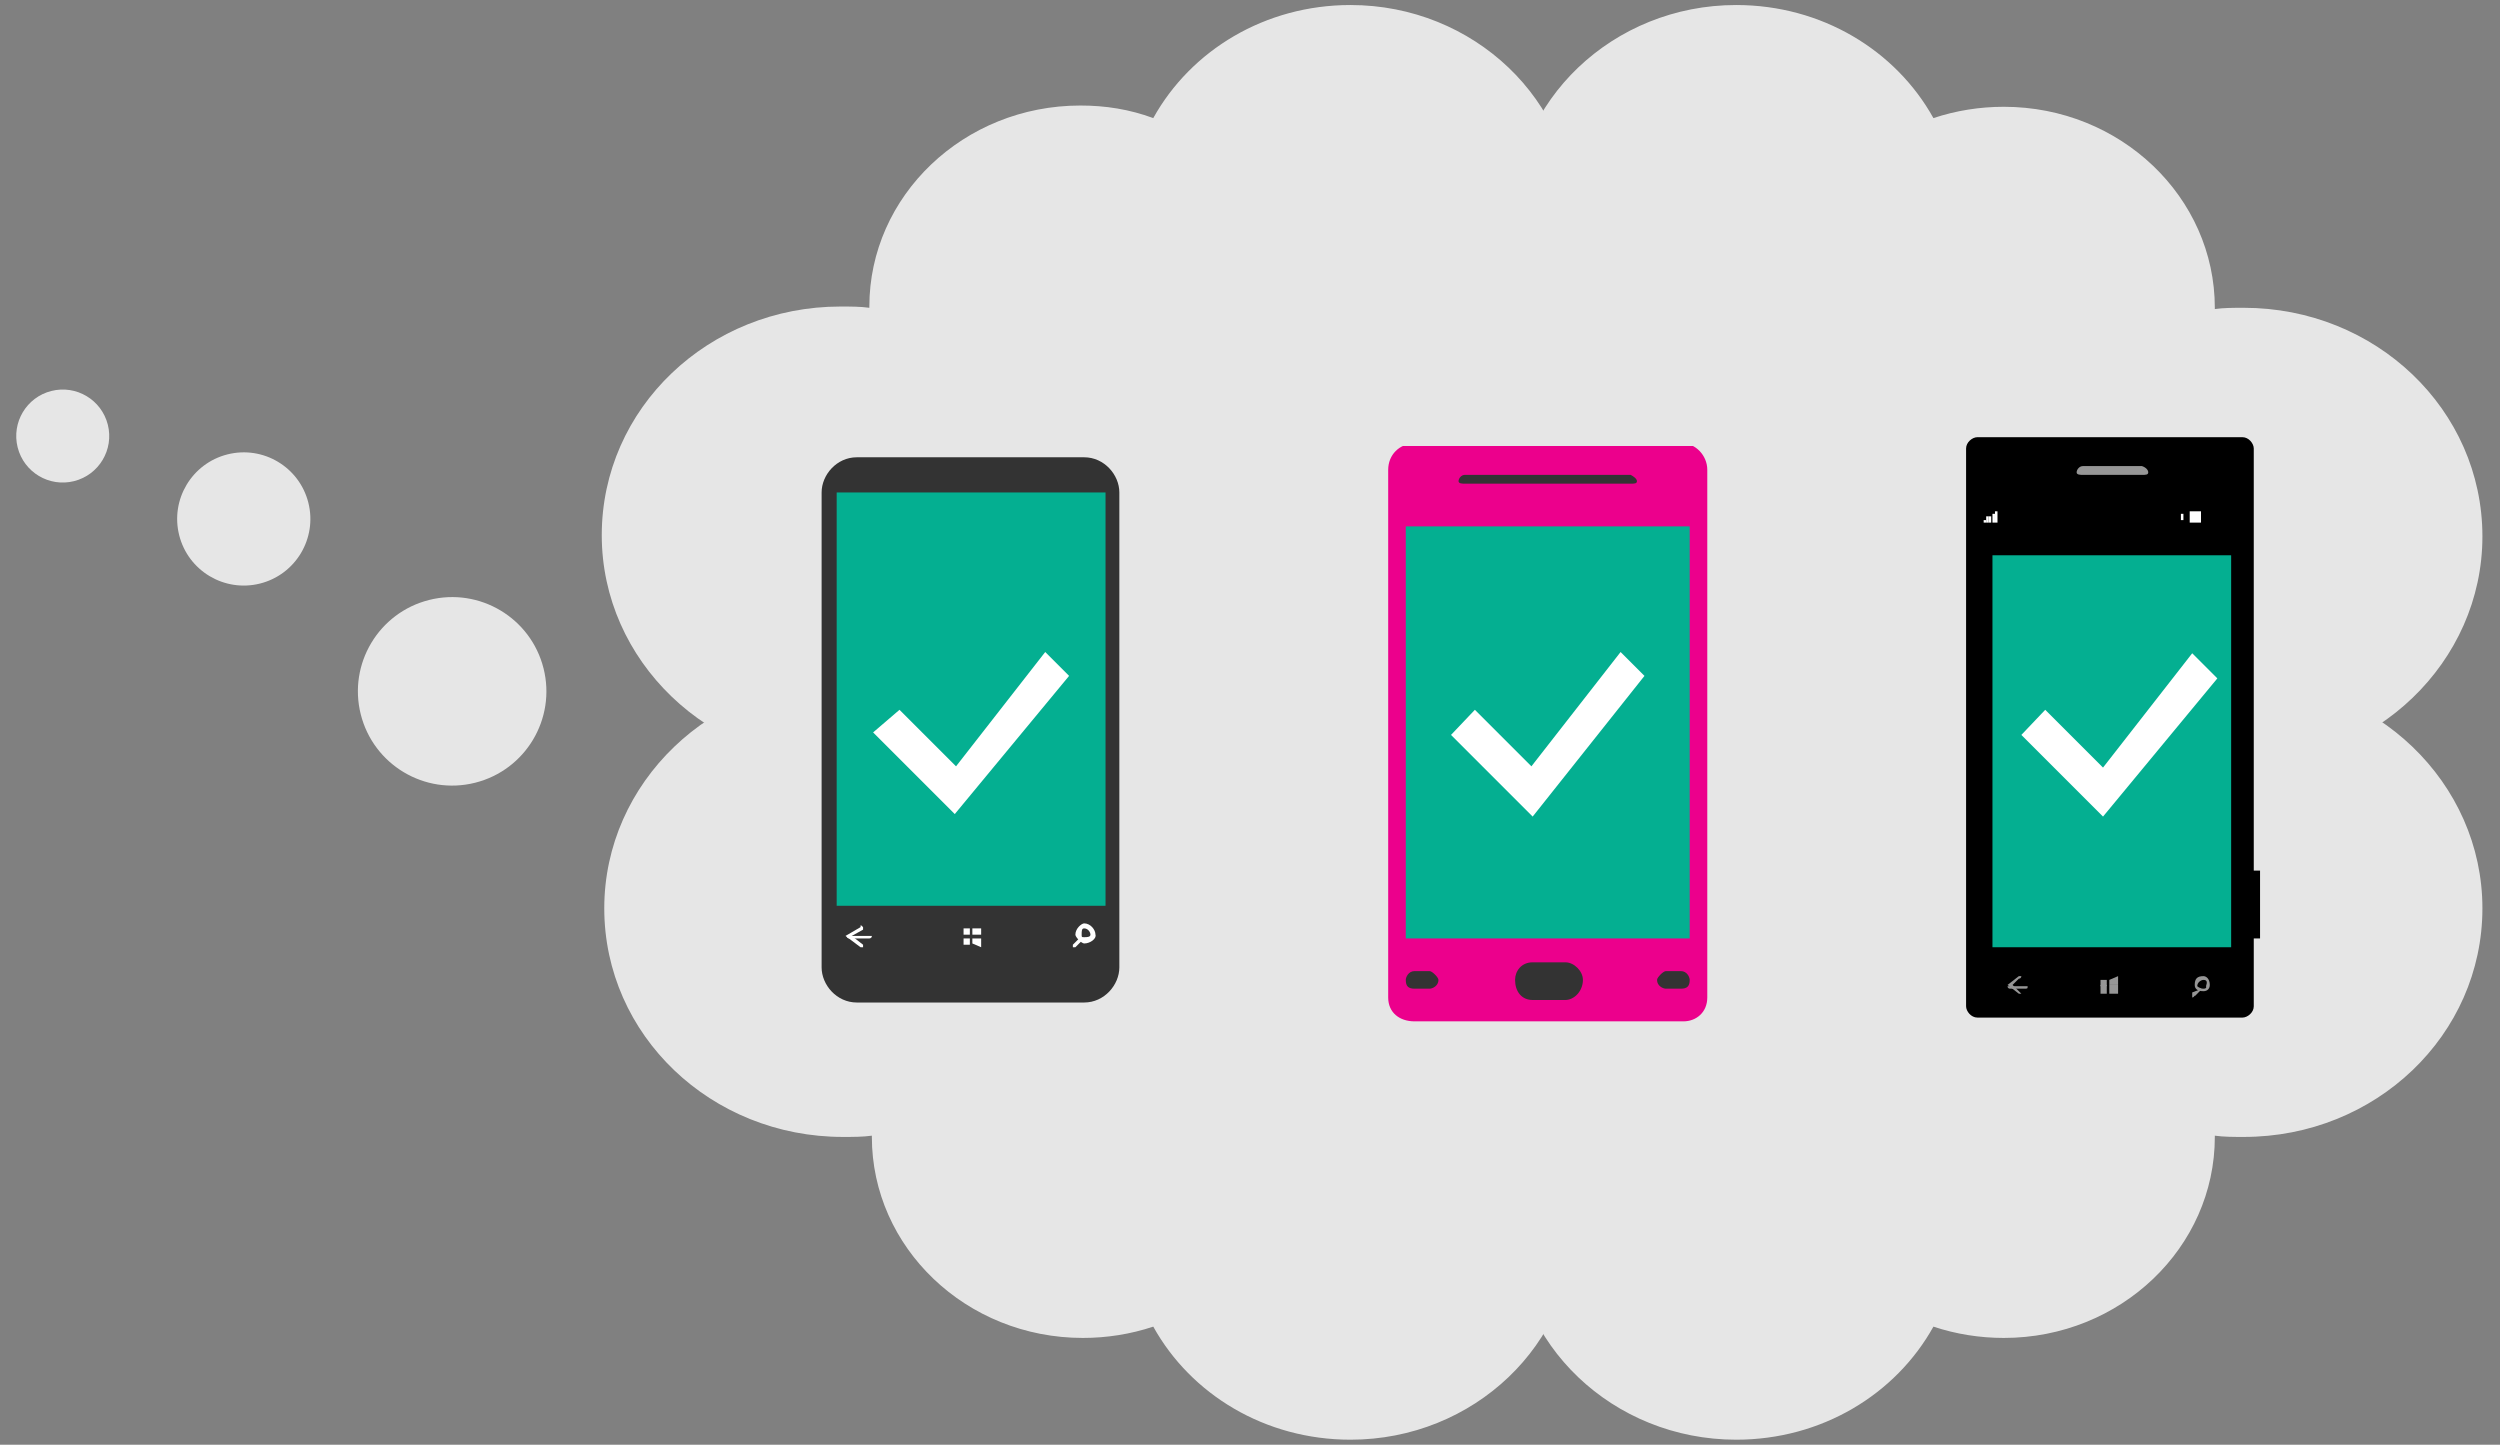 <?xml version="1.0" encoding="utf-8"?>
<!-- Generator: Adobe Illustrator 19.2.1, SVG Export Plug-In . SVG Version: 6.00 Build 0)  -->
<svg version="1.1" xmlns="http://www.w3.org/2000/svg" xmlns:xlink="http://www.w3.org/1999/xlink" x="0px" y="0px"
	 viewBox="0 0 199 115" enable-background="new 0 0 199 115" xml:space="preserve">
<rect x="0" y="0" width="199" height="115" fill="#808080" stroke="none"/>
<g id="desktop_management">
</g>
<g id="corporate_mobile">
	<g>
		<g>
			<ellipse transform="matrix(0.97 -0.244 0.244 0.97 -12.349 10.465)" fill="#E6E6E6" cx="36" cy="55" rx="7.5" ry="7.5"/>
			
				<ellipse transform="matrix(0.97 -0.244 0.244 0.97 -9.491 5.982)" fill="#E6E6E6" cx="19.4" cy="41.3" rx="5.3" ry="5.3"/>
			<ellipse transform="matrix(0.97 -0.244 0.244 0.97 -8.323 2.27)" fill="#E6E6E6" cx="5" cy="34.7" rx="3.7" ry="3.7"/>
		</g>
		<g>
			<path fill="#E6E6E6" d="M102.9,30.4c2-7.5,9-13,17.4-13c0,0,0.1,0,0.1,0v0c0-9.4,8-17,17.8-17c6.8,0,12.7,3.6,15.7,9
				c1.8-0.6,3.7-0.9,5.6-0.9c9.3,0,16.8,7.2,16.8,16c0,0.1,0,0.1,0,0.1c0.7-0.1,1.5-0.1,2.3-0.1c10.5,0,19,8.1,19,18.2
				c0,10-8.5,18.2-19,18.2l-69.7,0l0,0c-9.1,0-16.5-7-16.5-15.7C92.5,38.4,96.8,32.7,102.9,30.4"/>
			<path fill="#E6E6E6" d="M102.9,84.6c2,7.5,9,13,17.4,13c0,0,0.1,0,0.1,0v0c0,9.4,8,17,17.8,17c6.8,0,12.7-3.6,15.7-9
				c1.8,0.6,3.7,0.9,5.6,0.9c9.3,0,16.8-7.2,16.8-16c0-0.1,0-0.1,0-0.1c0.7,0.1,1.5,0.1,2.3,0.1c10.5,0,19-8.1,19-18.2
				c0-10-8.5-18.2-19-18.2l-69.7,0l0,0c-9.1,0-16.5,7-16.5,15.7C92.5,76.6,96.8,82.3,102.9,84.6"/>
			<path fill="#E6E6E6" d="M142.8,30.4c-2-7.5-9-13-17.4-13c0,0-0.1,0-0.1,0v0c0-9.4-8-17-17.8-17c-6.8,0-12.7,3.6-15.7,9
				C89.9,8.7,88,8.4,86,8.4c-9.3,0-16.8,7.2-16.8,16c0,0.1,0,0.1,0,0.1c-0.7-0.1-1.5-0.1-2.3-0.1c-10.5,0-19,8.1-19,18.2
				c0,10,8.5,18.2,19,18.2l69.7,0l0,0c9.1,0,16.5-7,16.5-15.7C153.2,38.4,148.9,32.7,142.8,30.4"/>
			<path fill="#E6E6E6" d="M142.8,84.6c-2,7.5-9,13-17.4,13c0,0-0.1,0-0.1,0v0c0,9.4-8,17-17.8,17c-6.8,0-12.7-3.6-15.7-9
				c-1.8,0.6-3.7,0.9-5.6,0.9c-9.3,0-16.8-7.2-16.8-16c0-0.1,0-0.1,0-0.1c-0.7,0.1-1.5,0.1-2.3,0.1c-10.5,0-19-8.1-19-18.2
				c0-10,8.5-18.2,19-18.2l69.7,0l0,0c9.1,0,16.5,7,16.5,15.7C153.2,76.6,148.9,82.3,142.8,84.6"/>
		</g>
		<g>
			<g>
				<defs>
					<rect id="SVGID_43_" x="64.9" y="34.5" width="26.8" height="47.2"/>
				</defs>
				<clipPath id="SVGID_2_">
					<use xlink:href="#SVGID_43_"  overflow="visible"/>
				</clipPath>
				
					<rect x="64.2" y="35" opacity="0" clip-path="url(#SVGID_2_)" fill="none" stroke="#FFFFFF" stroke-width="0.235" stroke-linecap="round" stroke-linejoin="round" stroke-miterlimit="10" width="26.1" height="46"/>
				<path clip-path="url(#SVGID_2_)" fill="#333333" d="M89.1,77c0,1.4-1.2,2.8-2.8,2.8H68.2c-1.6,0-2.8-1.4-2.8-2.8V39.2
					c0-1.4,1.2-2.8,2.8-2.8h18.1c1.6,0,2.8,1.4,2.8,2.8V77z"/>
				<rect x="66.6" y="39.2" clip-path="url(#SVGID_2_)" fill="#04AF91" width="21.4" height="32.9"/>
				
					<rect x="66.6" y="39.2" opacity="0" clip-path="url(#SVGID_2_)" fill="none" stroke="#FFFFFF" stroke-width="0.235" stroke-linecap="round" stroke-linejoin="round" stroke-miterlimit="10" width="21.4" height="32.9"/>
				<path clip-path="url(#SVGID_2_)" fill="#FFFFFF" d="M68.5,75.4L68.5,75.4l-1.2-0.9l1.2-0.7c0-0.2,0-0.2,0.2,0v0.2l-0.9,0.5
					l0.9,0.7v0.2H68.5z"/>
				<path clip-path="url(#SVGID_2_)" fill="#FFFFFF" d="M69.2,74.7h-1.6c0,0-0.2,0-0.2-0.2h0.2h1.6h0.2
					C69.4,74.7,69.2,74.7,69.2,74.7"/>
				<path clip-path="url(#SVGID_2_)" fill="#FFFFFF" d="M86.3,73.9c-0.2,0-0.2,0.2-0.2,0.5c0,0.2,0,0.2,0.2,0.2c0.2,0,0.5,0,0.5-0.2
					C86.8,74.2,86.6,73.9,86.3,73.9 M86.3,75.1c-0.2,0-0.7-0.5-0.7-0.7c0-0.5,0.5-0.9,0.7-0.9c0.5,0,0.9,0.5,0.9,0.9
					C87.3,74.7,86.8,75.1,86.3,75.1"/>
				<path clip-path="url(#SVGID_2_)" fill="#FFFFFF" d="M85.4,75.4L85.4,75.4v-0.2l0.5-0.5h0.2c0.2,0,0.2,0.2,0,0.2l-0.5,0.5H85.4z"
					/>
				<rect x="76.7" y="73.9" clip-path="url(#SVGID_2_)" fill="#FFFFFF" width="0.5" height="0.5"/>
				
					<rect x="76.7" y="73.9" opacity="0" clip-path="url(#SVGID_2_)" fill="none" stroke="#FFFFFF" stroke-width="0.235" stroke-linecap="round" stroke-linejoin="round" stroke-miterlimit="10" width="0.5" height="0.5"/>
				<rect x="76.7" y="74.7" clip-path="url(#SVGID_2_)" fill="#FFFFFF" width="0.5" height="0.5"/>
				
					<rect x="76.7" y="74.7" opacity="0" clip-path="url(#SVGID_2_)" fill="none" stroke="#FFFFFF" stroke-width="0.235" stroke-linecap="round" stroke-linejoin="round" stroke-miterlimit="10" width="0.5" height="0.5"/>
				<polygon clip-path="url(#SVGID_2_)" fill="#FFFFFF" points="77.4,75.1 78.1,75.4 78.1,74.7 77.4,74.7 				"/>
				
					<polygon opacity="0" clip-path="url(#SVGID_2_)" fill="none" stroke="#FFFFFF" stroke-width="0.235" stroke-linecap="round" stroke-linejoin="round" stroke-miterlimit="10" points="
					77.4,75.1 78.1,75.4 78.1,74.7 77.4,74.7 				"/>
				<rect x="77.4" y="73.9" clip-path="url(#SVGID_2_)" fill="#FFFFFF" width="0.7" height="0.5"/>
				
					<rect x="77.4" y="73.9" opacity="0" clip-path="url(#SVGID_2_)" fill="none" stroke="#FFFFFF" stroke-width="0.235" stroke-linecap="round" stroke-linejoin="round" stroke-miterlimit="10" width="0.7" height="0.5"/>
			</g>
			<g>
				<defs>
					<rect id="SVGID_45_" x="110.5" y="35.5" width="26.1" height="47.2"/>
				</defs>
				<clipPath id="SVGID_4_">
					<use xlink:href="#SVGID_45_"  overflow="visible"/>
				</clipPath>
				<path clip-path="url(#SVGID_4_)" fill="#EC008C" d="M135.9,79.4c0,1.2-0.9,1.9-1.9,1.9h-21.4c-1.2,0-2.1-0.7-2.1-1.9v-42
					c0-1.2,0.9-2.1,2.1-2.1H134c0.9,0,1.9,0.9,1.9,2.1V79.4z"/>
				<rect x="111.9" y="41.9" clip-path="url(#SVGID_4_)" fill="#04AF91" width="22.6" height="32.8"/>
				
					<rect x="111.9" y="41.9" opacity="0" clip-path="url(#SVGID_4_)" fill="none" stroke="#FFFFFF" stroke-width="0.235" stroke-linecap="round" stroke-linejoin="round" stroke-miterlimit="10" width="22.6" height="32.8"/>
				<path clip-path="url(#SVGID_4_)" fill="#333333" d="M130.3,38.3c0,0.2-0.2,0.2-0.5,0.2h-13.2c-0.2,0-0.5,0-0.5-0.2
					c0-0.2,0.2-0.5,0.5-0.5h13.2C130,37.9,130.3,38.1,130.3,38.3"/>
				<path clip-path="url(#SVGID_4_)" fill="#333333" d="M114.5,78c0,0.5-0.5,0.7-0.7,0.7h-1.2c-0.5,0-0.7-0.2-0.7-0.7
					c0-0.2,0.2-0.7,0.7-0.7h1.2C114,77.3,114.5,77.8,114.5,78"/>
				<path clip-path="url(#SVGID_4_)" fill="#333333" d="M134.5,78c0,0.5-0.2,0.7-0.7,0.7h-1.2c-0.2,0-0.7-0.2-0.7-0.7
					c0-0.2,0.5-0.7,0.7-0.7h1.2C134.3,77.3,134.5,77.8,134.5,78"/>
				<path clip-path="url(#SVGID_4_)" fill="#333333" d="M126,78c0,0.9-0.7,1.6-1.4,1.6H122c-0.9,0-1.4-0.7-1.4-1.6
					c0-0.7,0.5-1.4,1.4-1.4h2.6C125.3,76.6,126,77.3,126,78"/>
			</g>
			<g>
				<defs>
					<rect id="SVGID_47_" x="155.9" y="34.5" width="25.5" height="47.2"/>
				</defs>
				<clipPath id="SVGID_6_">
					<use xlink:href="#SVGID_47_"  overflow="visible"/>
				</clipPath>
				<path clip-path="url(#SVGID_6_)" d="M179.4,80.1c0,0.5-0.5,0.9-0.9,0.9h-21.1c-0.5,0-0.9-0.5-0.9-0.9V35.7
					c0-0.5,0.5-0.9,0.9-0.9h21.1c0.5,0,0.9,0.5,0.9,0.9V80.1z"/>
				
					<rect x="158.6" y="44.2" opacity="0" clip-path="url(#SVGID_6_)" fill="none" stroke="#FFFFFF" stroke-width="0.234" stroke-linecap="round" stroke-linejoin="round" stroke-miterlimit="10" width="19" height="9.1"/>
				
					<rect x="158.6" y="53.8" opacity="0" clip-path="url(#SVGID_6_)" fill="none" stroke="#FFFFFF" stroke-width="0.234" stroke-linecap="round" stroke-linejoin="round" stroke-miterlimit="10" width="4.2" height="4.2"/>
				
					<rect x="163.3" y="53.8" opacity="0" clip-path="url(#SVGID_6_)" fill="none" stroke="#FFFFFF" stroke-width="0.234" stroke-linecap="round" stroke-linejoin="round" stroke-miterlimit="10" width="4.5" height="4.2"/>
				
					<rect x="168.2" y="53.8" opacity="0" clip-path="url(#SVGID_6_)" fill="none" stroke="#FFFFFF" stroke-width="0.234" stroke-linecap="round" stroke-linejoin="round" stroke-miterlimit="10" width="4.5" height="4.2"/>
				
					<rect x="173.1" y="53.8" opacity="0" clip-path="url(#SVGID_6_)" fill="none" stroke="#FFFFFF" stroke-width="0.234" stroke-linecap="round" stroke-linejoin="round" stroke-miterlimit="10" width="4.5" height="4.2"/>
				
					<rect x="158.6" y="58.5" opacity="0" clip-path="url(#SVGID_6_)" fill="none" stroke="#FFFFFF" stroke-width="0.234" stroke-linecap="round" stroke-linejoin="round" stroke-miterlimit="10" width="9.1" height="9.1"/>
				
					<rect x="168.2" y="58.5" opacity="0" clip-path="url(#SVGID_6_)" fill="none" stroke="#FFFFFF" stroke-width="0.234" stroke-linecap="round" stroke-linejoin="round" stroke-miterlimit="10" width="4.5" height="4.5"/>
				
					<rect x="173.1" y="58.5" opacity="0" clip-path="url(#SVGID_6_)" fill="none" stroke="#FFFFFF" stroke-width="0.234" stroke-linecap="round" stroke-linejoin="round" stroke-miterlimit="10" width="4.5" height="4.5"/>
				<rect x="168.2" y="63.2" clip-path="url(#SVGID_6_)" fill="#FFFFFF" width="4.5" height="4.5"/>
				
					<rect x="173.1" y="63.2" opacity="0" clip-path="url(#SVGID_6_)" fill="none" stroke="#FFFFFF" stroke-width="0.234" stroke-linecap="round" stroke-linejoin="round" stroke-miterlimit="10" width="4.5" height="4.5"/>
				
					<rect x="173.1" y="72.8" opacity="0" clip-path="url(#SVGID_6_)" fill="none" stroke="#FFFFFF" stroke-width="0.234" stroke-linecap="round" stroke-linejoin="round" stroke-miterlimit="10" width="4.5" height="2.6"/>
				
					<rect x="163.3" y="72.3" opacity="0" clip-path="url(#SVGID_6_)" fill="none" stroke="#FFFFFF" stroke-width="0.234" stroke-linecap="round" stroke-linejoin="round" stroke-miterlimit="10" width="9.4" height="3"/>
				
					<rect x="158.6" y="72.8" opacity="0" clip-path="url(#SVGID_6_)" fill="none" stroke="#FFFFFF" stroke-width="0.234" stroke-linecap="round" stroke-linejoin="round" stroke-miterlimit="10" width="4.2" height="2.6"/>
				
					<rect x="158.6" y="68.1" opacity="0" clip-path="url(#SVGID_6_)" fill="none" stroke="#FFFFFF" stroke-width="0.234" stroke-linecap="round" stroke-linejoin="round" stroke-miterlimit="10" width="4.2" height="4.2"/>
				<rect x="163.3" y="68.1" clip-path="url(#SVGID_6_)" fill="#00AEEF" width="9.4" height="4.2"/>
				
					<rect x="163.3" y="68.1" opacity="0" clip-path="url(#SVGID_6_)" fill="none" stroke="#FFFFFF" stroke-width="0.234" stroke-linecap="round" stroke-linejoin="round" stroke-miterlimit="10" width="9.4" height="4.2"/>
				
					<rect x="173.1" y="68.1" opacity="0" clip-path="url(#SVGID_6_)" fill="none" stroke="#FFFFFF" stroke-width="0.234" stroke-linecap="round" stroke-linejoin="round" stroke-miterlimit="10" width="4.5" height="4.2"/>
				<path clip-path="url(#SVGID_6_)" fill="#969696" d="M160.7,79.1L160.7,79.1l-0.9-0.7l0.9-0.7h0.2c0,0,0,0.2-0.2,0.2l-0.5,0.5
					l0.5,0.5l0.2,0.2H160.7z"/>
				<path clip-path="url(#SVGID_6_)" fill="#969696" d="M161.1,78.7H160c0,0-0.2,0-0.2-0.2h0.2h1.2h0.2
					C161.4,78.7,161.4,78.7,161.1,78.7"/>
				<path clip-path="url(#SVGID_6_)" fill="#969696" d="M175.4,78c-0.2,0-0.5,0.2-0.5,0.5c0,0,0.2,0.2,0.5,0.2s0.2-0.2,0.2-0.2
					C175.7,78.2,175.7,78,175.4,78 M175.4,78.9c-0.5,0-0.7-0.2-0.7-0.5c0-0.5,0.2-0.7,0.7-0.7c0.2,0,0.5,0.2,0.5,0.7
					C175.9,78.7,175.7,78.9,175.4,78.9"/>
				<path clip-path="url(#SVGID_6_)" fill="#969696" d="M174.5,79.4v-0.2v-0.2l0.5-0.2c0-0.2,0.2-0.2,0.2,0l-0.5,0.5
					C174.7,79.1,174.7,79.4,174.5,79.4"/>
				<polygon clip-path="url(#SVGID_6_)" fill="#969696" points="167.9,78.4 168.6,78.4 168.6,77.7 167.9,78 				"/>
				
					<polygon opacity="0" clip-path="url(#SVGID_6_)" fill="none" stroke="#FFFFFF" stroke-width="0.234" stroke-linecap="round" stroke-linejoin="round" stroke-miterlimit="10" points="
					167.9,78.4 168.6,78.4 168.6,77.7 167.9,78 				"/>
				<rect x="167.2" y="78" clip-path="url(#SVGID_6_)" fill="#969696" width="0.5" height="0.5"/>
				
					<rect x="167.2" y="78" opacity="0" clip-path="url(#SVGID_6_)" fill="none" stroke="#FFFFFF" stroke-width="0.234" stroke-linecap="round" stroke-linejoin="round" stroke-miterlimit="10" width="0.5" height="0.5"/>
				<rect x="167.9" y="78.4" clip-path="url(#SVGID_6_)" fill="#969696" width="0.7" height="0.7"/>
				
					<rect x="167.9" y="78.4" opacity="0" clip-path="url(#SVGID_6_)" fill="none" stroke="#FFFFFF" stroke-width="0.234" stroke-linecap="round" stroke-linejoin="round" stroke-miterlimit="10" width="0.7" height="0.7"/>
				<rect x="167.2" y="78.4" clip-path="url(#SVGID_6_)" fill="#969696" width="0.5" height="0.7"/>
				
					<rect x="167.2" y="78.4" opacity="0" clip-path="url(#SVGID_6_)" fill="none" stroke="#FFFFFF" stroke-width="0.234" stroke-linecap="round" stroke-linejoin="round" stroke-miterlimit="10" width="0.5" height="0.7"/>
				<rect x="178.3" y="69.3" clip-path="url(#SVGID_6_)" width="1.6" height="5.4"/>
				
					<rect x="178.3" y="69.3" opacity="0" clip-path="url(#SVGID_6_)" fill="none" stroke="#FFFFFF" stroke-width="0.234" stroke-linecap="round" stroke-linejoin="round" stroke-miterlimit="10" width="1.6" height="5.4"/>
				<path clip-path="url(#SVGID_6_)" fill="#969696" d="M171,37.6c0,0.2-0.2,0.2-0.5,0.2h-4.7c-0.2,0-0.5,0-0.5-0.2
					c0-0.2,0.2-0.5,0.5-0.5h4.7C170.8,37.2,171,37.4,171,37.6"/>
				<rect x="158.8" y="40.7" clip-path="url(#SVGID_6_)" fill="#FFFFFF" width="0.2" height="0.9"/>
				
					<rect x="158.8" y="40.7" opacity="0" clip-path="url(#SVGID_6_)" fill="none" stroke="#FFFFFF" stroke-width="0.234" stroke-linecap="round" stroke-linejoin="round" stroke-miterlimit="10" width="0.2" height="0.9"/>
				<rect x="158.6" y="40.9" clip-path="url(#SVGID_6_)" fill="#FFFFFF" width="0.2" height="0.7"/>
				
					<rect x="158.6" y="40.9" opacity="0" clip-path="url(#SVGID_6_)" fill="none" stroke="#FFFFFF" stroke-width="0.234" stroke-linecap="round" stroke-linejoin="round" stroke-miterlimit="10" width="0.2" height="0.7"/>
				<rect x="158.3" y="41.1" clip-path="url(#SVGID_6_)" fill="#FFFFFF" width="0.2" height="0.5"/>
				
					<rect x="158.3" y="41.1" opacity="0" clip-path="url(#SVGID_6_)" fill="none" stroke="#FFFFFF" stroke-width="0.234" stroke-linecap="round" stroke-linejoin="round" stroke-miterlimit="10" width="0.2" height="0.5"/>
				<rect x="158.1" y="41.1" clip-path="url(#SVGID_6_)" fill="#FFFFFF" width="0.2" height="0.5"/>
				
					<rect x="158.1" y="41.1" opacity="0" clip-path="url(#SVGID_6_)" fill="none" stroke="#FFFFFF" stroke-width="0.234" stroke-linecap="round" stroke-linejoin="round" stroke-miterlimit="10" width="0.2" height="0.5"/>
				<rect x="157.9" y="41.4" clip-path="url(#SVGID_6_)" fill="#FFFFFF" width="0.2" height="0.2"/>
				
					<rect x="157.9" y="41.4" opacity="0" clip-path="url(#SVGID_6_)" fill="none" stroke="#FFFFFF" stroke-width="0.234" stroke-linecap="round" stroke-linejoin="round" stroke-miterlimit="10" width="0.2" height="0.2"/>
				<rect x="174.3" y="40.7" clip-path="url(#SVGID_6_)" fill="#FFFFFF" width="0.9" height="0.9"/>
				
					<rect x="174.3" y="40.7" opacity="0" clip-path="url(#SVGID_6_)" fill="none" stroke="#FFFFFF" stroke-width="0.234" stroke-linecap="round" stroke-linejoin="round" stroke-miterlimit="10" width="0.9" height="0.9"/>
				<rect x="173.6" y="40.9" clip-path="url(#SVGID_6_)" fill="#FFFFFF" width="0.2" height="0.5"/>
				
					<rect x="173.6" y="40.9" opacity="0" clip-path="url(#SVGID_6_)" fill="none" stroke="#FFFFFF" stroke-width="0.234" stroke-linecap="round" stroke-linejoin="round" stroke-miterlimit="10" width="0.2" height="0.5"/>
				<rect x="158.6" y="44.2" clip-path="url(#SVGID_6_)" fill="#04AF91" width="19" height="31.2"/>
			</g>
			<path fill="#FFFFFF" d="M117.4,56.5l4.5,4.5l7.1-9.1l1.9,1.9L122,65l-6.5-6.5L117.4,56.5z"/>
			<path fill="#FFFFFF" d="M162.8,56.5l4.6,4.6l7.1-9.1l2,2l-9.1,11l-6.5-6.5L162.8,56.5z"/>
			<path fill="#FFFFFF" d="M71.6,56.5l4.5,4.5l7.1-9.1l1.9,1.9l-9.1,11l-6.5-6.5L71.6,56.5z"/>
		</g>
	</g>
</g>
<g id="kiosk">
</g>
<g id="conditional_access">
</g>
</svg>
